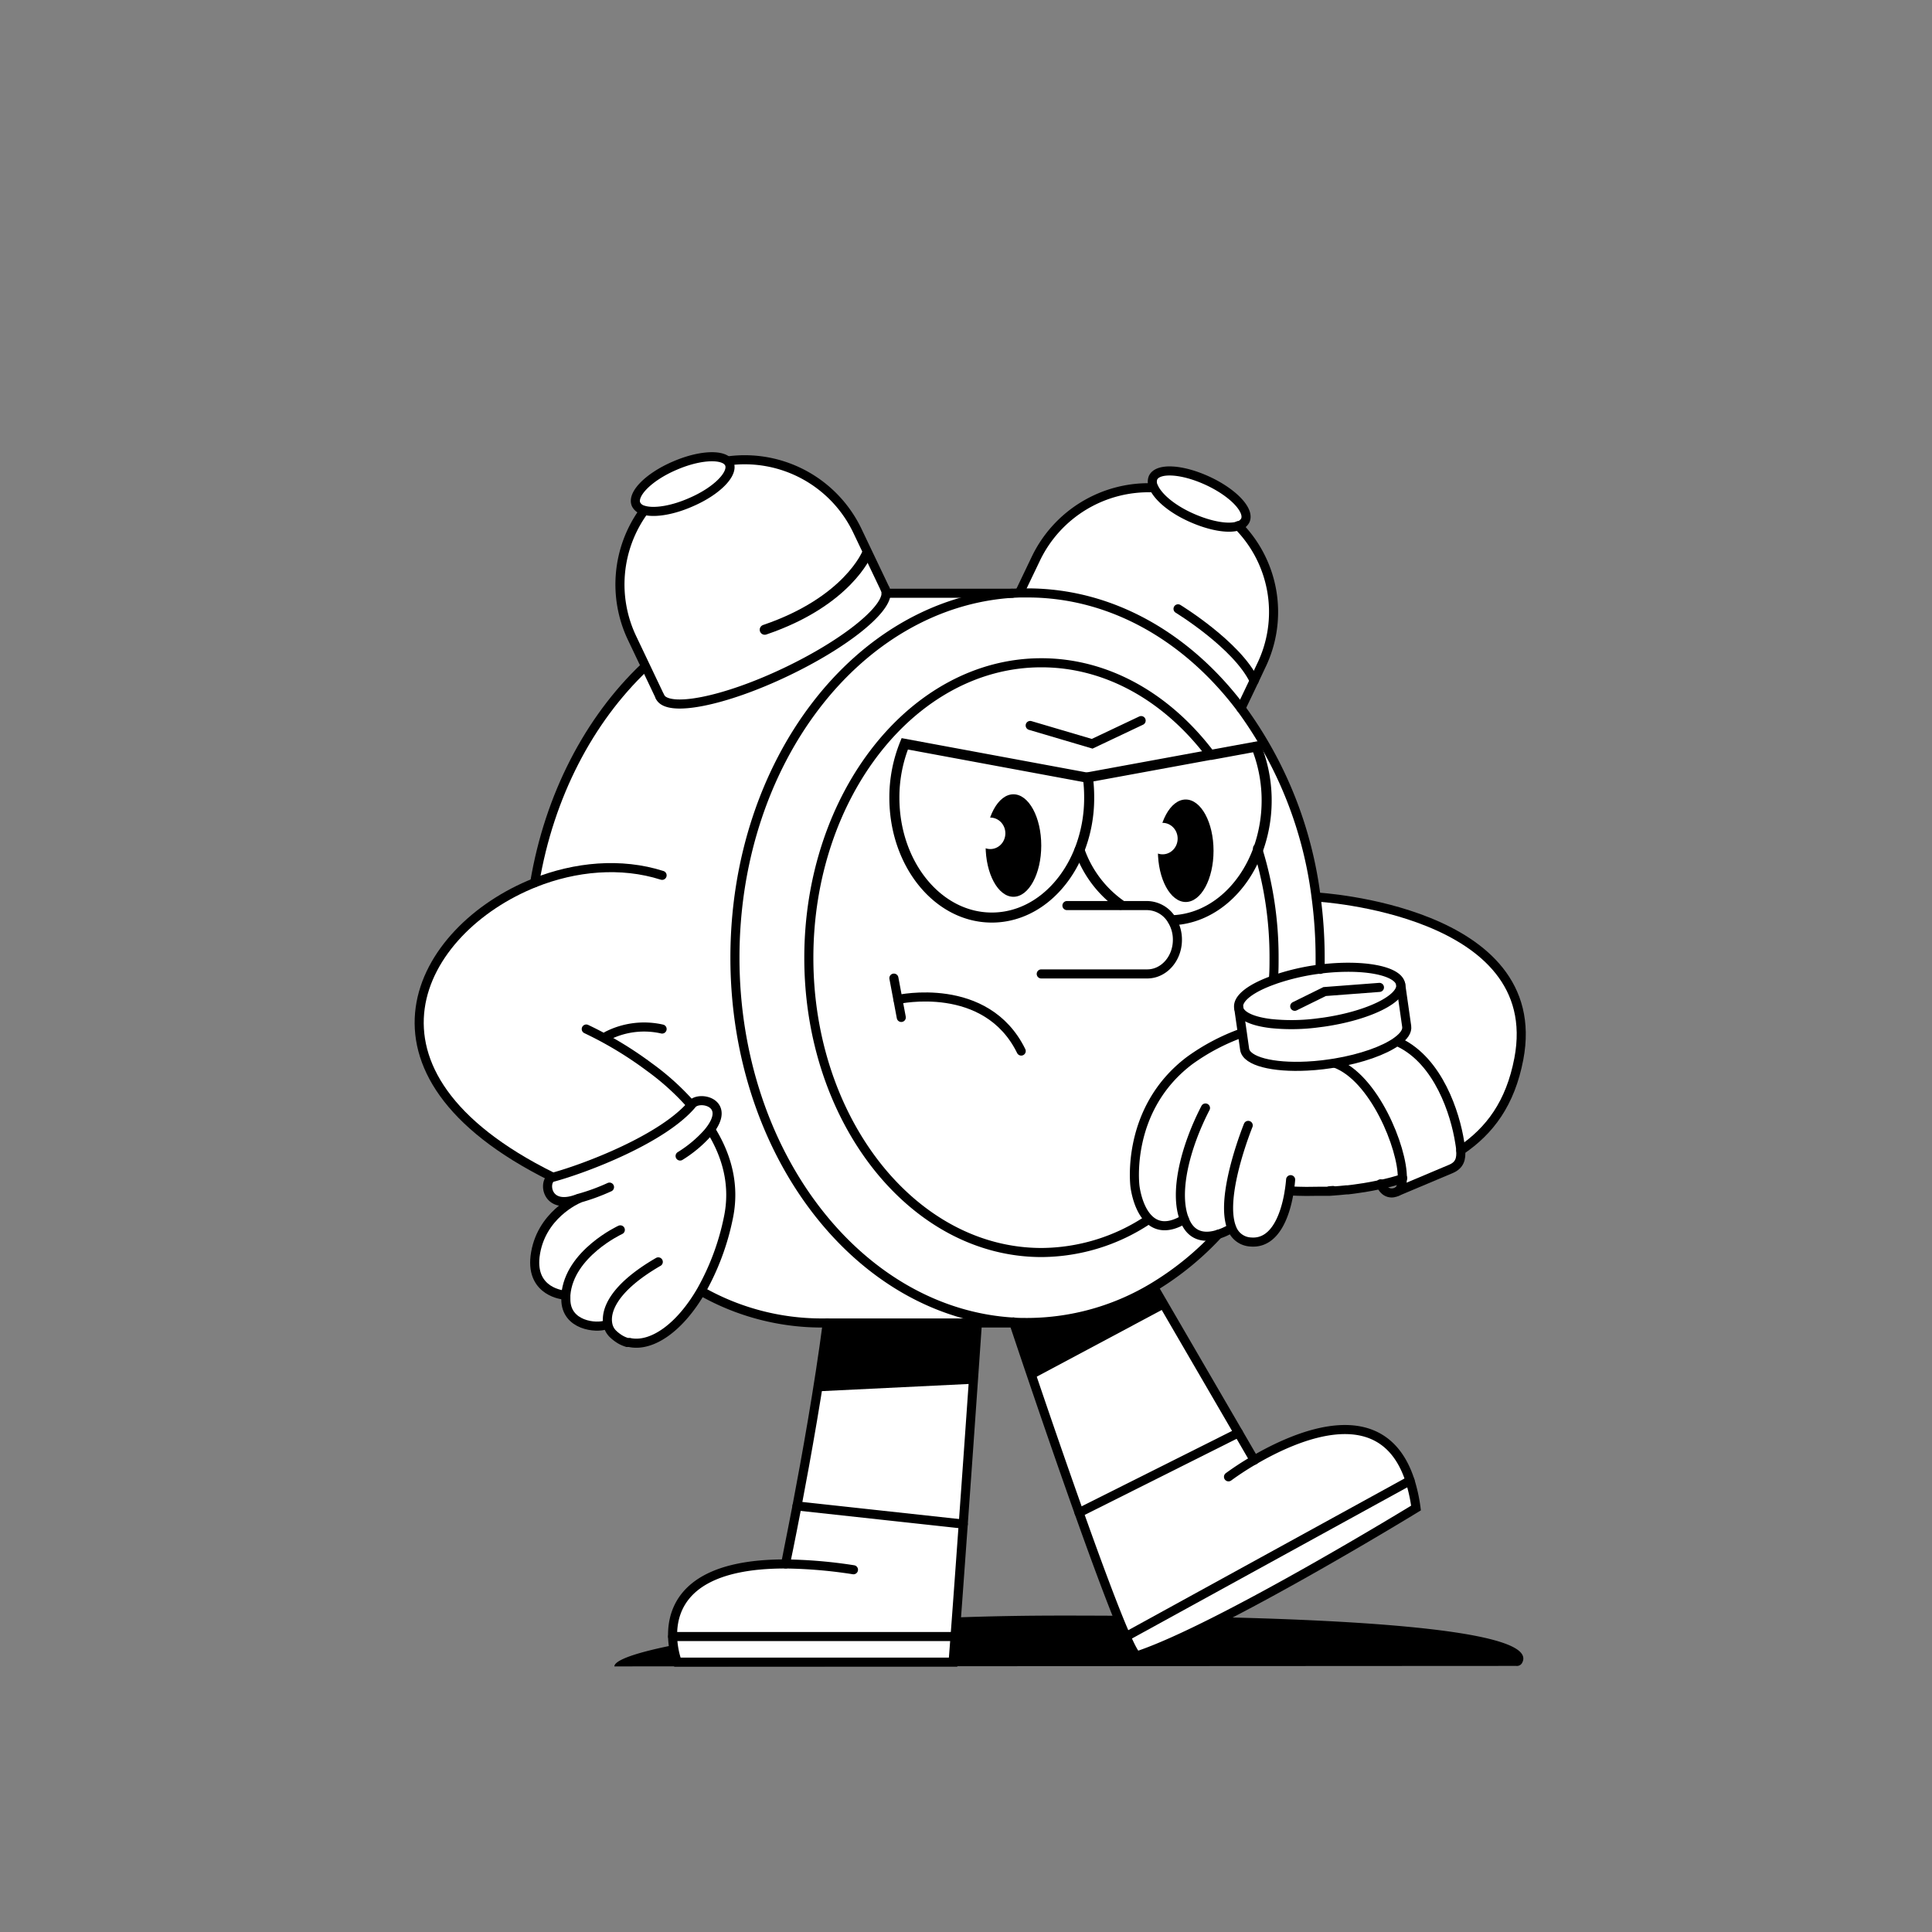 <svg id="Layer_1" data-name="Layer 1" xmlns="http://www.w3.org/2000/svg" viewBox="0 0 400 400"><rect x="0" y="0" width="400" height="400" fill="#808080" stroke="none"/><defs><style>.cls-1{fill:#fff;}.cls-2,.cls-3{fill:none;stroke:#000;stroke-linecap:round;stroke-miterlimit:10;}.cls-2{stroke-width:1.88px;}.cls-3{stroke-width:2.08px;}</style></defs><title>Desk_Dudes4</title><path d="M222.56,334.49h-3.09c-51.75,0-92.27,6.67-92.27,10.52l186.72-.1a1.22,1.22,0,0,0,1.16-.53C321,334.6,240.49,334.54,222.56,334.49Z"/><path class="cls-1" d="M141,344.13h56.33c.12-1.66.26-3.43.39-5.3H140.06A16.91,16.91,0,0,0,141,344.13Z"/><path class="cls-1" d="M291.93,306.55l-58.79,32.28c1.17,2.63,2,4.13,2.37,4,16.94-5.64,57.67-30.58,57.67-30.58A33.41,33.41,0,0,0,291.93,306.55Z"/><path class="cls-1" d="M163.13,323.8c-20.08,0-23.22,9-23.07,15h57.69c.51-6.89,1.1-15.09,1.68-23.29l-34-3.75C164.12,319,163.15,323.71,163.13,323.8Z"/><path class="cls-1" d="M259.69,302.32l-3.29-5.67-33,16.53c3.73,10.49,7.39,20.36,9.73,25.65l58.79-32.28C286.37,289.43,268.68,297.08,259.69,302.32Z"/><line class="cls-2" x1="139.26" y1="338.83" x2="197.73" y2="338.83"/><path class="cls-1" d="M272.73,185.73s47.59,2.67,41.73,33.49c-1.76,9.22-6,14.87-12,18.95,0-.53-.12-1.09-.21-1.69-.93-5.92-4.37-16.75-12.56-20.66l-.59-.1.24-.18c1.33-1,2-2,1.88-3L290,203.8c-.42-2.89-7.8-4.25-16.69-3.13,0-.79,0-1.59,0-2.4a94.85,94.85,0,0,0-.83-12.5Z"/><path class="cls-1" d="M289.82,243.93h0c.08-6.29-6.15-20.9-14.5-23.8,5.7-.92,10.53-2.59,13.19-4.41l.61.1c8.54,3.91,12.12,14.74,13.09,20.66.09.6.18,1.16.22,1.69.13,1.73-.2,3.07-2.1,3.85l-11.54,4.65C289.47,246.31,289.8,245.32,289.82,243.93Z"/><path class="cls-1" d="M291.19,212.49c.15,1-.55,2-1.88,3l-.24.18c-2.56,1.82-7.19,3.49-12.67,4.41l-1.2.18-1.41.19c-1.11.13-2.18.22-3.23.27-7.12.36-12.56-1-12.92-3.47l-.49-3.44-.75-5.24c.24,1.68,2.82,2.84,6.69,3.3a41.53,41.53,0,0,0,9.23-.08l1.63-.21c9.26-1.33,16.43-4.83,16-7.83Z"/><path class="cls-1" d="M290,203.8c.43,3-6.74,6.5-16,7.83l-1.63.21a41.53,41.53,0,0,1-9.23.08c-3.87-.46-6.45-1.62-6.69-3.3-.28-2,2.7-4.15,7.41-5.79l.21-.08a47,47,0,0,1,8.38-2l.86-.12C282.15,199.55,289.53,200.91,290,203.8Z"/><path class="cls-1" d="M209.84,273.73c-32.12-1.87-57.7-34.94-57.7-75.46s25.44-73.39,57.43-75.44l1.51-.07c.55,0,1.09,0,1.64,0,17.44,0,33.16,9.2,44.21,23.91a83.66,83.66,0,0,1,15.54,39.13,94.85,94.85,0,0,1,.83,12.5c0,.81,0,1.61,0,2.4l-.86.12a47,47,0,0,0-8.38,2l-.21.08-.13-.52c.07-1.33.1-2.68.1-4a75.3,75.3,0,0,0-3.33-22.33,2.83,2.83,0,0,0,.11-.31,30.06,30.06,0,0,0-.46-21.1l-9.35,1.72-.2,0v0c-8.78-11.72-21.19-19-35-19-26.61,0-48.18,27.34-48.18,61.05s21.57,61,48.18,61a40.1,40.1,0,0,0,22-6.74l.07-.28.23.23c1.52,1.41,3.8,2,7.18,0l.1,0c.09.24.2.47.31.7,1.59,3.21,4.54,3.05,6.68,2.37A61.28,61.28,0,0,1,239,266.37a50.72,50.72,0,0,1-26.26,7.44C211.75,273.81,210.8,273.79,209.84,273.73Z"/><path class="cls-1" d="M232,187.49h5.55a6.07,6.07,0,0,1,5.11,3,.41.41,0,0,1,.05.09l.15-.09c7.85-.36,14.55-6.22,17.62-14.54a75.3,75.3,0,0,1,3.33,22.33c0,1.36,0,2.71-.1,4l.13.52c-4.71,1.64-7.69,3.82-7.41,5.79l.75,5.24a43.46,43.46,0,0,0-10.87,5.73c-13.37,10.17-11.3,26-11.3,26s.47,4.31,2.73,6.66l-.07.28a40.1,40.1,0,0,1-22,6.74c-26.61,0-48.18-27.33-48.18-61S189,137.22,215.6,137.22c13.76,0,26.17,7.31,35,19v0l-25.27,4.64,0,0-.16,0L187.32,154a29.58,29.58,0,0,0-2.15,11.16c0,13.7,9,24.81,20.18,24.81,8,0,14.88-5.7,18.15-14A23.25,23.25,0,0,0,232,187.32Z"/><path class="cls-1" d="M260.45,175.94c-3.07,8.32-9.77,14.18-17.62,14.54l-.15.09a.41.41,0,0,0-.05-.09,6.07,6.07,0,0,0-5.11-3H232v-.17A23.25,23.25,0,0,1,223.5,176a29.46,29.46,0,0,0,2-10.85,30.28,30.28,0,0,0-.29-4.19l0,0,25.27-4.64.2,0,9.35-1.72a30.06,30.06,0,0,1,.46,21.1A2.83,2.83,0,0,1,260.45,175.94Z"/><path class="cls-1" d="M256.35,108.89a2.27,2.27,0,0,0,1.47-1.13c1-2.09-2.52-5.76-7.79-8.21s-10.33-2.74-11.3-.65a2.31,2.31,0,0,0,.11,1.91V101a25.87,25.87,0,0,0-24.4,14.69l-3.35,7v0c.55,0,1.09,0,1.64,0,17.44,0,33.16,9.2,44.21,23.91l2.73-5.71,1.41-3A25.44,25.44,0,0,0,256.35,108.89Z"/><path class="cls-1" d="M209.91,273.91a1.87,1.87,0,0,1-.07-.18c1,.06,1.91.08,2.88.08A50.72,50.72,0,0,0,239,266.37l.09.48,17.33,29.8-33,16.53C217.13,295.54,210.66,276.16,209.91,273.91Z"/><path class="cls-1" d="M225.24,161a30.28,30.28,0,0,1,.29,4.19,29.46,29.46,0,0,1-2,10.85c-3.27,8.26-10.17,14-18.15,14-11.15,0-20.18-11.11-20.18-24.81A29.58,29.58,0,0,1,187.32,154l37.76,6.94Z"/><path class="cls-1" d="M110.7,182.76c3-18.09,11.29-33.8,22.69-44.59l.28-.14,2.93,6.13,0,.08c1.57,3.29,13.29,1,26.16-5.17,11.87-5.67,20.59-12.61,20.66-16.24h26.11c-32,2-57.43,35-57.43,75.44s25.58,73.59,57.7,75.46a1.87,1.87,0,0,0,.07.18H170a50.47,50.47,0,0,1-24.61-6.49l-.24-.13a51.61,51.61,0,0,0,5.56-14.93c1.45-6.78-.27-12.87-3.49-18.13l-.41,0c4.78-6-2-7.42-3.48-5.65-6,7.13-21.93,13.27-28.88,15.16l-.12,0,0-.12C70.51,222,86.49,192.42,110.7,182.76Z"/><path class="cls-1" d="M183.28,122l0-.08-5.72-12a25.85,25.85,0,0,0-26.85-14.48l0,0c-1.52-1.51-6.12-1.15-10.93,1-5.32,2.34-8.88,5.94-8,8a2.32,2.32,0,0,0,1.5,1.18v.27a25.83,25.83,0,0,0-2.35,26.24l2.79,5.86,2.93,6.13,0,.08c1.57,3.29,13.29,1,26.16-5.17,11.87-5.67,20.59-12.61,20.66-16.24A1.85,1.85,0,0,0,183.28,122Z"/><path class="cls-1" d="M276.4,220.13l-1.2.18-1.41.19c-1.11.13-2.18.22-3.23.27-7.12.36-12.56-1-12.92-3.47l-.49-3.44a43.46,43.46,0,0,0-10.87,5.73c-13.37,10.17-11.3,26-11.3,26s.47,4.31,2.73,6.66l.23.23c1.52,1.41,3.8,2,7.18,0l.1,0c.09.24.2.47.31.7,1.59,3.21,4.53,3.05,6.68,2.37a11.83,11.83,0,0,0,2.6-1.17l.24-.06a4.38,4.38,0,0,0,3.89,2.84c5.54.48,7.42-6.79,8-10.62h0s2.3.19,5.89.09l.43,0h.22l.48,0,.95,0,.23,0h.1l.7-.05c.86-.06,1.77-.14,2.72-.24l.31,0,.74-.09.55-.07,1.11-.16.46-.07.56-.08.34-.06.34-.06.51-.09.39-.07.35-.07.85-.17.36-.07.22-.05.49-.11.54-.12.9-.22.53-.14c.67-.18,1.34-.37,2-.57h0C290.41,237.64,284.43,223,276.4,220.13Z"/><path class="cls-1" d="M146.79,234.2c4.78-6-2-7.42-3.48-5.65-6,7.13-21.93,13.27-28.88,15.16l-.12,0c-1.83.76-1.32,6.84,5.12,4.49l.41-.14v0c-.24.1-8,3.38-9,11.95-.92,7.52,6,8,6,8h.4c0,.28,0,.56,0,.85,0,5.52,6.37,6.08,8.29,5.32l.41-.09a3.73,3.73,0,0,0,1,1.91,8.25,8.25,0,0,0,1,.84,6.48,6.48,0,0,0,1.66.88l.32.11.16,0,.17,0,.16,0,.27.06c4.54.78,10.23-3.2,14.63-10.83a51.61,51.61,0,0,0,5.56-14.93c1.45-6.78-.27-12.87-3.49-18.13Z"/><path class="cls-2" d="M238.85,101h0a25.87,25.87,0,0,0-24.4,14.69l-3.35,7"/><path class="cls-2" d="M256.93,146.64l2.73-5.71,1.41-3a25.44,25.44,0,0,0-4.72-29.09"/><path class="cls-2" d="M243.9,126.05s12.19,7.44,15.76,14.88"/><path class="cls-2" d="M133.39,138.17C122,149,113.74,164.67,110.7,182.76"/><line class="cls-2" x1="209.57" y1="122.83" x2="183.46" y2="122.83"/><path class="cls-2" d="M252.21,255.55A61.28,61.28,0,0,1,239,266.37a50.72,50.72,0,0,1-26.26,7.44c-1,0-1.92,0-2.88-.08-32.12-1.87-57.7-34.94-57.7-75.46s25.44-73.39,57.43-75.44l1.51-.07c.55,0,1.09,0,1.64,0,17.44,0,33.16,9.2,44.21,23.91a83.66,83.66,0,0,1,15.54,39.13,94.85,94.85,0,0,1,.83,12.5c0,.81,0,1.61,0,2.4"/><path class="cls-2" d="M260.36,175.63l.09.31a75.3,75.3,0,0,1,3.33,22.33c0,1.36,0,2.71-.1,4"/><path class="cls-2" d="M237.64,252.58a40.1,40.1,0,0,1-22,6.74c-26.61,0-48.18-27.33-48.18-61S189,137.22,215.6,137.22c13.76,0,26.17,7.31,35,19"/><path class="cls-3" d="M225.28,160.93l25.27-4.64.2,0,9.35-1.72a30.06,30.06,0,0,1,.46,21.1,2.83,2.83,0,0,1-.11.31c-3.07,8.32-9.77,14.18-17.62,14.54"/><path class="cls-3" d="M232,187.32A23.25,23.25,0,0,1,223.5,176"/><path class="cls-2" d="M185.91,206.93s18.27-4.09,25.52,10.68"/><line class="cls-2" x1="185.07" y1="202.51" x2="186.6" y2="210.65"/><path class="cls-3" d="M225.24,161l-.16,0L187.32,154a29.58,29.58,0,0,0-2.15,11.16c0,13.7,9,24.81,20.18,24.81,8,0,14.88-5.7,18.15-14a29.46,29.46,0,0,0,2-10.85A30.28,30.28,0,0,0,225.24,161Z"/><path class="cls-2" d="M220.9,187.49h16.62a6.07,6.07,0,0,1,5.11,3,.41.41,0,0,1,.05.09,7.62,7.62,0,0,1,1.09,4c0,3.9-2.8,7.06-6.25,7.06H215.58"/><path class="cls-2" d="M137.08,181.23c-8.52-2.72-18-1.81-26.38,1.53-24.21,9.66-40.19,39.2,3.56,60.87"/><path class="cls-2" d="M142.89,228.52a52.43,52.43,0,0,0-8.38-7.55,77.09,77.09,0,0,0-13.13-7.92"/><path class="cls-2" d="M136.29,261.26c-9.41,5.45-11,10.21-10.44,12.94a3.73,3.73,0,0,0,1,1.91,8.25,8.25,0,0,0,1,.84,6.48,6.48,0,0,0,1.66.88l.32.11.16,0,.17,0,.16,0,.27.06c4.54.78,10.23-3.2,14.63-10.83a51.61,51.61,0,0,0,5.56-14.93c1.45-6.78-.27-12.87-3.49-18.13"/><path class="cls-2" d="M125.44,274.29c-1.92.76-8.32.2-8.29-5.32,0-.29,0-.57,0-.85.7-8.62,11.28-13.49,11.28-13.49"/><path class="cls-2" d="M116.78,268.12s-6.88-.52-6-8c1.06-8.57,8.79-11.85,9-11.95h0"/><path class="cls-2" d="M125.67,214.49a16.81,16.81,0,0,1,11.41-1.44"/><path class="cls-2" d="M272.73,185.73s47.59,2.67,41.73,33.49c-1.76,9.22-6,14.87-12,18.95"/><path class="cls-2" d="M245.22,252.48l-.1,0c-3.38,2-5.66,1.43-7.18,0l-.23-.23c-2.26-2.35-2.73-6.66-2.73-6.66s-2.07-15.88,11.3-26a43.46,43.46,0,0,1,10.87-5.73"/><path class="cls-2" d="M276,246.48l-.7.05"/><path class="cls-2" d="M290.41,243.91l-.09,0h0"/><path class="cls-2" d="M267,246.55s2.3.19,5.89.09l.43,0h.22l.48,0,.95,0,.23,0h.1l.7-.05c.86-.06,1.77-.14,2.72-.24l.31,0,.74-.09.55-.07,1.11-.16.46-.07.56-.08.34-.06.34-.06.51-.09.39-.07.35-.07.85-.17.36-.07.22-.05.49-.11.54-.12.9-.22.53-.14c.67-.18,1.34-.37,2-.57h0"/><path class="cls-2" d="M249.58,229.4c-4.22,8.17-6.54,17.53-4.36,23.08.09.24.2.47.31.7,1.59,3.21,4.54,3.05,6.68,2.37a11.83,11.83,0,0,0,2.6-1.17"/><path class="cls-2" d="M258.43,233s-5.25,12.87-3.82,19.82a7.5,7.5,0,0,0,.44,1.48,4.38,4.38,0,0,0,3.89,2.84c5.54.48,7.42-6.79,8-10.62h0c.21-1.35.27-2.28.27-2.28"/><path class="cls-2" d="M290,203.8c.43,3-6.74,6.5-16,7.83l-1.63.21a41.53,41.53,0,0,1-9.23.08c-3.87-.46-6.45-1.62-6.69-3.3-.28-2,2.7-4.15,7.41-5.79l.21-.08a47,47,0,0,1,8.38-2l.86-.12C282.15,199.55,289.53,200.91,290,203.8Z"/><path class="cls-2" d="M290,203.8l1.24,8.69c.15,1-.55,2-1.88,3l-.24.18c-2.56,1.82-7.19,3.49-12.67,4.41l-1.2.18-1.41.19c-1.11.13-2.18.22-3.23.27-7.12.36-12.56-1-12.92-3.47l-.49-3.44-.75-5.24"/><polyline class="cls-2" points="285.6 204.43 274.25 205.29 272.99 205.91 268.06 208.34"/><path class="cls-2" d="M150.66,95.43a25.85,25.85,0,0,1,26.86,14.48l5.72,12"/><path class="cls-2" d="M136.6,144.16,133.67,138l-2.79-5.86a25.83,25.83,0,0,1,2.35-26.24"/><path class="cls-2" d="M183.28,122a1.85,1.85,0,0,1,.18.85c-.07,3.63-8.79,10.57-20.66,16.24-12.87,6.15-24.59,8.46-26.16,5.17"/><path class="cls-3" d="M179.48,114.61s-4,9.94-21.15,15.77"/><path class="cls-1" d="M202.33,273.91v.41s-1.42,20.62-2.9,41.22L165,311.79c1.91-10,4.54-24.65,6.27-37.88Z"/><path class="cls-2" d="M145.37,267.42A50.47,50.47,0,0,0,170,273.91h40.64"/><path class="cls-2" d="M202.33,274.32s-1.42,20.62-2.9,41.22c-.75,10.43-1.5,20.85-2.1,28.59H140.24s-8.15-20.38,22.4-20.33A98.56,98.56,0,0,1,176.7,325"/><path class="cls-2" d="M162.64,323.8h0c0-.09,1-4.84,2.37-12,1.91-10,4.54-24.65,6.27-37.88"/><polyline class="cls-2" points="165.01 311.79 199.43 315.54 199.43 315.54"/><polyline class="cls-2" points="213.29 150.2 226.12 153.99 236.26 149.19"/><path class="cls-2" d="M285.83,245.1c.82,2.15,2.51,2.12,3.51,1.57.65-.36,1-1.35,1-2.74h0c.09-6.29-5.89-20.9-13.92-23.8"/><path class="cls-2" d="M289.34,246.67,300.42,242c1.82-.78,2.14-2.12,2-3.85,0-.53-.12-1.09-.21-1.69-.93-5.92-4.37-16.75-12.56-20.66"/><path class="cls-2" d="M150.63,95.47A1.83,1.83,0,0,1,151,96c.92,2.11-2.64,5.71-8,8-3.61,1.59-7.11,2.18-9.27,1.74a4.26,4.26,0,0,1-.54-.14,2.32,2.32,0,0,1-1.5-1.18c-.92-2.11,2.64-5.71,8-8C144.51,94.32,149.11,94,150.63,95.47Z"/><path class="cls-2" d="M256.35,108.89c-2.09.67-5.9,0-9.83-1.78s-6.64-4.14-7.6-6.12a1.42,1.42,0,0,1-.08-.18,2.31,2.31,0,0,1-.11-1.91c1-2.09,6-1.8,11.3.65s8.76,6.12,7.79,8.21A2.27,2.27,0,0,1,256.35,108.89Z"/><path class="cls-2" d="M126.19,245.78a42.08,42.08,0,0,1-6.35,2.32l-.41.14c-6.44,2.35-7-3.73-5.12-4.49l.12,0c6.95-1.89,22.91-8,28.88-15.16,1.48-1.77,8.26-.34,3.48,5.65-.08.1-.17.2-.25.31a25.83,25.83,0,0,1-5.73,4.79"/><path d="M241.42,270.74l-27.57,14.71-3.23-11.69s19.2.35,28.42-7.06Z"/><polygon points="171.43 274.47 169.27 288.06 201.51 286.49 202.66 274.32 171.43 274.47"/><ellipse cx="245.49" cy="176.14" rx="5.76" ry="10.61"/><ellipse cx="209.82" cy="175.06" rx="5.76" ry="10.61"/><ellipse class="cls-1" cx="240.7" cy="173.62" rx="3.12" ry="3.26"/><ellipse class="cls-1" cx="205.03" cy="172.53" rx="3.12" ry="3.26"/><path class="cls-2" d="M209.83,273.7a0,0,0,0,1,0,0,1.2,1.2,0,0,0,.07.18c.75,2.25,7.22,21.63,13.5,39.27,3.73,10.49,7.39,20.36,9.73,25.65,1.17,2.63,2,4.13,2.37,4,16.94-5.64,57.67-30.58,57.67-30.58a33.41,33.41,0,0,0-1.25-5.7c-5.56-17.12-23.25-9.47-32.24-4.23a61,61,0,0,0-5.33,3.47"/><polyline class="cls-2" points="259.69 302.32 259.69 302.32 256.4 296.65 239.07 266.85"/><polyline class="cls-2" points="256.4 296.65 223.41 313.18 223.41 313.18"/><polyline class="cls-2" points="291.93 306.55 291.93 306.55 233.15 338.83"/></svg>